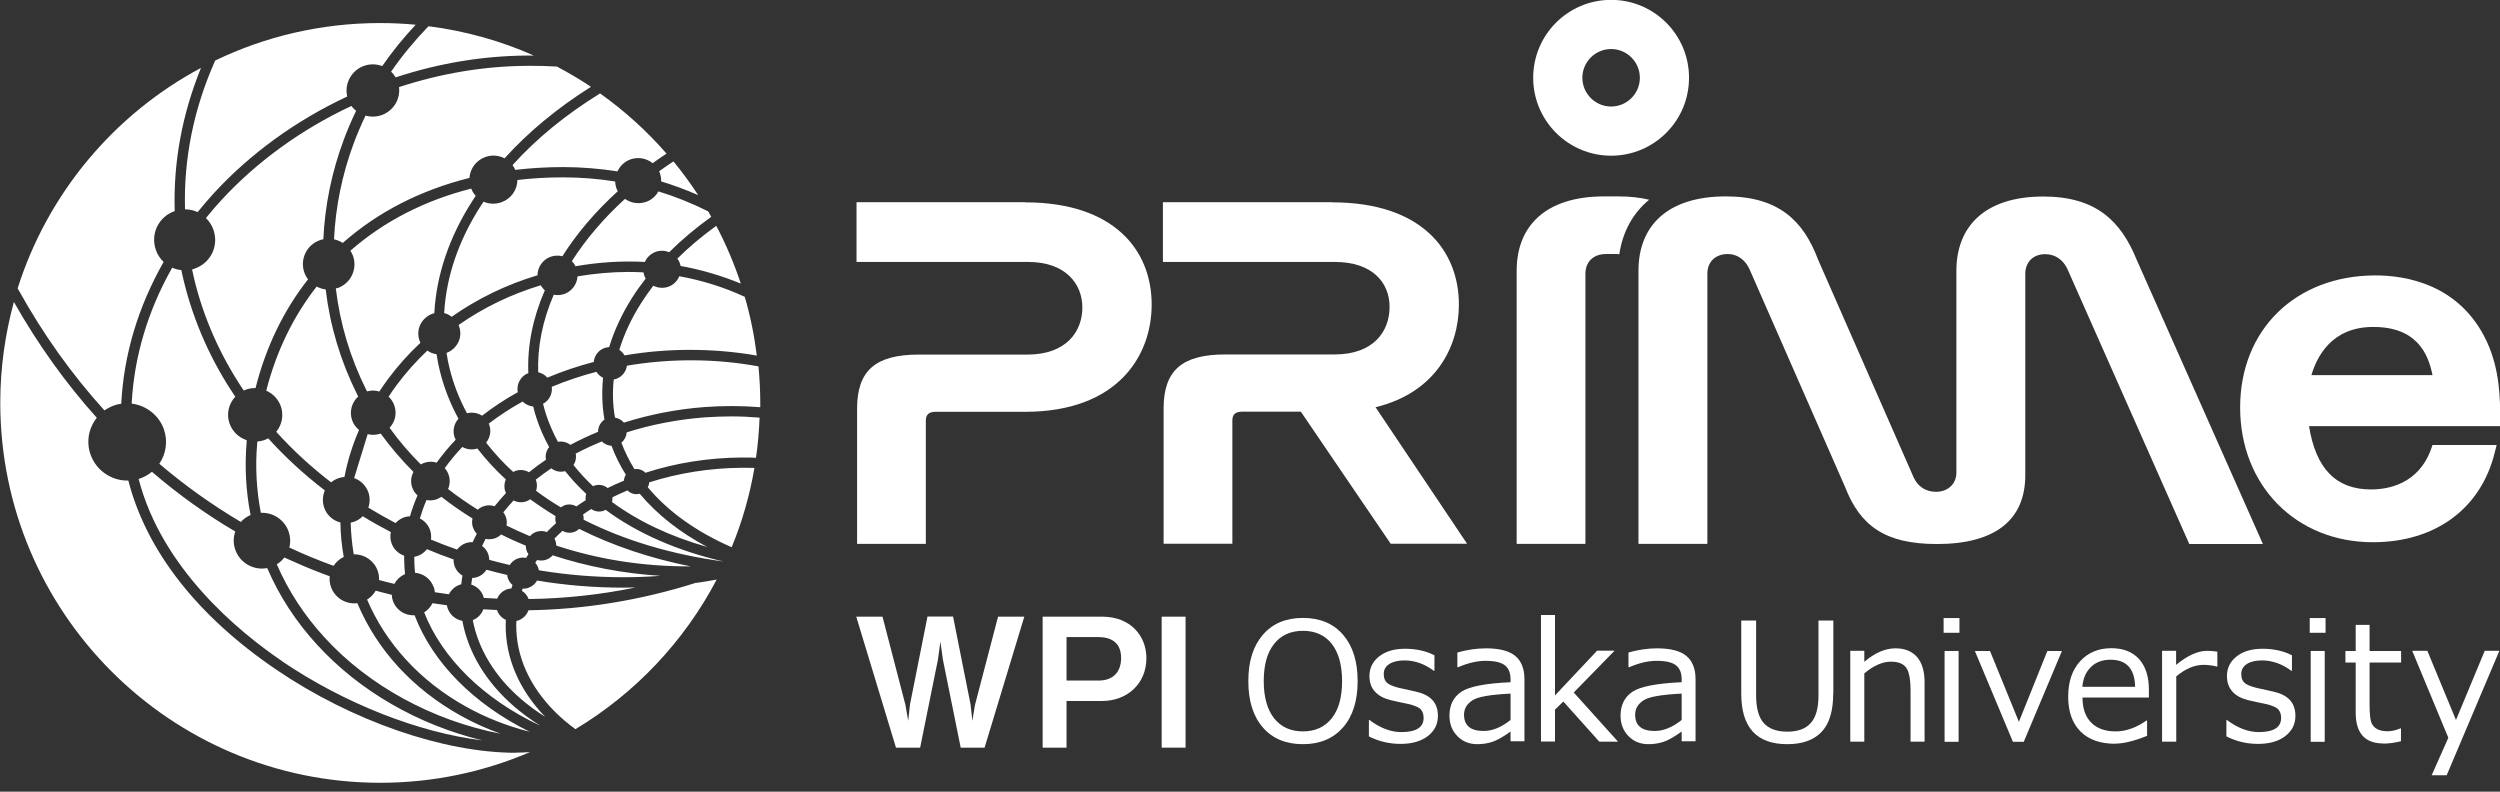 <?xml version="1.0" encoding="UTF-8" standalone="no"?>
<!DOCTYPE svg PUBLIC "-//W3C//DTD SVG 1.1//EN" "http://www.w3.org/Graphics/SVG/1.1/DTD/svg11.dtd">
<svg width="100%" height="100%" viewBox="0 0 180 57" version="1.1" xmlns="http://www.w3.org/2000/svg" xmlns:xlink="http://www.w3.org/1999/xlink" xml:space="preserve" xmlns:serif="http://www.serif.com/" style="fill-rule:evenodd;clip-rule:evenodd;stroke-linejoin:round;stroke-miterlimit:2;">
    <rect x="0" y="0" width="180" height="57" fill="#333333" stroke="none"/>
    <g id="_???">
        <g>
            <g>
                <g transform="matrix(0.066,-0.998,0.998,0.066,-3.39,54.41)">
                    <circle cx="27.36" cy="29.02" r="27.36" style="fill:white;fill-opacity:0;"/>
                </g>
                <path d="M32.99,24.66C33.17,24.3 33.19,23.89 33.06,23.51C33.05,23.48 33.03,23.44 33.02,23.4C34.8,22.15 36.79,21.19 38.93,20.54C39.01,20.67 39.11,20.8 39.23,20.9C38.36,22.89 37.96,24.9 38.04,26.86C37.48,27.08 37.17,27.66 37.28,28.24C36.37,28.74 35.51,29.31 34.71,29.93C34.49,29.79 34.24,29.71 33.97,29.71C33.85,29.71 33.74,29.73 33.62,29.75C33.06,28.71 32.63,27.61 32.36,26.48C32.28,26.16 32.21,25.81 32.15,25.41C32.52,25.27 32.82,25 32.99,24.65L32.99,24.66ZM24.27,20.74C24.27,20.74 24.21,20.76 24.18,20.77C24.48,23.3 25.21,25.74 26.36,28.05C26.38,28.08 26.4,28.12 26.41,28.15L26.43,28.18C26.57,28.14 26.71,28.12 26.85,28.12C27.01,28.12 27.16,28.14 27.31,28.19C27.53,27.86 27.73,27.57 27.93,27.3C28.61,26.38 29.4,25.49 30.27,24.68C30.24,24.62 30.22,24.56 30.2,24.51C30.07,24.13 30.09,23.72 30.27,23.36C30.45,23 30.76,22.72 31.14,22.59C31.18,22.58 31.22,22.56 31.27,22.55C31.42,19.8 32.34,17.07 34.02,14.45C34.09,14.34 34.16,14.24 34.23,14.13L34.25,14.1C34.11,13.95 34,13.77 33.93,13.58C30.57,14.43 27.64,15.94 25.23,18.05C25.31,18.17 25.37,18.3 25.42,18.43C25.58,18.89 25.55,19.38 25.34,19.82C25.13,20.26 24.75,20.59 24.29,20.75L24.27,20.74ZM39.11,29.11C39.18,29.38 39.24,29.61 39.31,29.82C39.53,30.49 39.82,31.16 40.17,31.81C40.24,31.8 40.31,31.79 40.38,31.79C40.63,31.79 40.88,31.88 41.07,32.03C41.7,31.69 42.37,31.38 43.06,31.09C43.06,30.74 43.23,30.41 43.52,30.21C43.35,29.23 43.32,28.22 43.42,27.2C43.22,27.1 43.06,26.96 42.94,26.77C41.84,27.06 40.76,27.42 39.73,27.85C39.79,28.36 39.54,28.84 39.09,29.08L39.11,29.11ZM24.02,40.74C24.2,40.46 24.45,40.24 24.75,40.1C24.6,39.28 24.52,38.45 24.51,37.62C23.96,37.48 23.52,37.08 23.34,36.55C23.2,36.14 23.22,35.7 23.39,35.31C21.9,34.17 20.53,32.91 19.31,31.56C19.22,31.61 19.12,31.65 19.02,31.69C18.86,31.74 18.7,31.78 18.53,31.79L18.53,31.81C18.53,31.81 18.53,31.87 18.52,31.9C18.37,33.57 18.46,35.26 18.78,36.92L18.87,36.92C19.72,36.92 20.5,37.46 20.78,38.27C20.91,38.64 20.93,39.04 20.83,39.42C21.87,39.91 22.94,40.35 24.02,40.74ZM25.84,30.95C25.61,30.76 25.44,30.52 25.35,30.25C25.14,29.65 25.32,28.97 25.79,28.55C25.79,28.54 25.78,28.52 25.77,28.51C25.75,28.47 25.73,28.43 25.71,28.39C24.52,26 23.76,23.46 23.45,20.84C23.22,20.81 23,20.74 22.8,20.63C21.11,22.79 19.89,25.31 19.17,28.13C19.66,28.34 20.04,28.75 20.22,29.25C20.44,29.87 20.31,30.58 19.89,31.09C21.07,32.4 22.4,33.62 23.84,34.73C24,34.6 24.18,34.49 24.38,34.43C24.52,34.38 24.66,34.35 24.8,34.34C25.02,33.2 25.37,32.06 25.85,30.96L25.84,30.95ZM38.39,29.27C38.1,29.24 37.83,29.11 37.63,28.91C36.76,29.39 35.94,29.93 35.19,30.5C35.21,30.53 35.22,30.56 35.23,30.6C35.38,31.03 35.29,31.51 35,31.87C35.57,32.6 36.22,33.32 36.95,33.98C37.01,33.95 37.07,33.92 37.12,33.9C37.24,33.86 37.37,33.84 37.5,33.84C37.71,33.84 37.91,33.9 38.09,34C38.47,33.69 38.88,33.39 39.31,33.1C39.24,32.78 39.33,32.45 39.54,32.19C39.15,31.49 38.84,30.77 38.61,30.05C38.53,29.81 38.46,29.56 38.39,29.26L38.39,29.27ZM38.16,38.6C38.28,38.46 38.44,38.35 38.62,38.29C38.86,38.21 39.13,38.21 39.37,38.31C39.57,38.1 39.79,37.89 40.03,37.67C39.98,37.5 39.97,37.33 40,37.16C39.34,36.76 38.73,36.35 38.17,35.95C38.08,36.02 37.98,36.06 37.89,36.1C37.59,36.2 37.26,36.18 36.98,36.03C36.72,36.3 36.48,36.59 36.24,36.89C36.32,36.99 36.38,37.1 36.42,37.21C36.49,37.41 36.51,37.62 36.47,37.84C37.02,38.11 37.59,38.37 38.17,38.61L38.16,38.6ZM30.07,35.68C29.89,35.52 29.76,35.32 29.68,35.1C29.55,34.73 29.58,34.33 29.77,33.98C28.91,33.12 28.12,32.19 27.41,31.22L27.39,31.22C27.1,31.32 26.78,31.34 26.48,31.26L26.48,31.23L25.49,34.45L25.49,34.42C25.98,34.59 26.35,34.97 26.52,35.44C26.65,35.8 26.64,36.19 26.52,36.55C27.16,36.94 27.82,37.31 28.48,37.66C28.65,37.48 28.86,37.33 29.09,37.25C29.23,37.2 29.37,37.18 29.52,37.17C29.66,36.68 29.84,36.18 30.06,35.67L30.07,35.68ZM31.42,25.5C31.18,25.47 30.96,25.38 30.77,25.24C29.95,26.02 29.2,26.86 28.55,27.74C28.37,27.98 28.18,28.25 27.98,28.56C28.16,28.73 28.31,28.95 28.39,29.19C28.59,29.75 28.46,30.36 28.05,30.8C28.72,31.74 29.48,32.62 30.3,33.44C30.38,33.39 30.47,33.35 30.56,33.32C30.84,33.22 31.16,33.22 31.44,33.31C31.85,32.74 32.31,32.18 32.81,31.66C32.78,31.6 32.75,31.54 32.73,31.48C32.57,31.02 32.68,30.51 33.01,30.15C32.4,29.03 31.95,27.86 31.66,26.67C31.57,26.32 31.5,25.94 31.43,25.5L31.42,25.5ZM54.61,26.38C51.52,25.81 48.24,25.8 45.14,26.33C45.08,26.76 44.78,27.14 44.36,27.28C44.31,27.3 44.25,27.31 44.19,27.32C44.09,28.25 44.12,29.18 44.28,30.07C44.53,30.11 44.76,30.24 44.92,30.43C46.78,29.84 48.73,29.46 50.71,29.31C52.04,29.21 53.39,29.21 54.74,29.32L54.74,29.01C54.74,28.12 54.69,27.24 54.61,26.37L54.61,26.38ZM28.49,5.57C31.59,4.55 34.77,4.02 37.94,4L38.44,4C36.07,2.95 33.53,2.23 30.86,1.89L30.85,1.89C29.85,2.93 28.94,4.02 28.16,5.16C28.29,5.28 28.4,5.42 28.49,5.58L28.49,5.57ZM14.03,19.34C13.97,19.36 13.91,19.38 13.83,19.4C13.88,19.65 13.93,19.88 13.98,20.08C14.67,22.93 15.88,25.64 17.55,28.12C17.61,28.09 17.67,28.07 17.72,28.05C17.94,27.97 18.17,27.94 18.4,27.94C19.14,25 20.41,22.36 22.18,20.11C22.06,19.96 21.97,19.79 21.91,19.61C21.75,19.15 21.78,18.66 21.99,18.22C22.2,17.78 22.58,17.45 23.04,17.29C23.11,17.26 23.19,17.24 23.28,17.23C23.39,14.81 23.88,12.41 24.74,10.09C25,9.39 25.3,8.68 25.64,7.98C25.51,7.88 25.4,7.76 25.3,7.63C21.72,9.3 18.47,11.65 15.91,14.44C15.54,14.84 15.18,15.26 14.83,15.7C15.07,15.94 15.26,16.23 15.37,16.55C15.56,17.1 15.53,17.7 15.28,18.22C15.02,18.75 14.57,19.15 14.01,19.34L14.03,19.34ZM31.23,42.26C31.27,42.38 31.3,42.51 31.31,42.64C31.69,42.7 32.01,42.75 32.32,42.79C32.48,42.47 32.76,42.22 33.1,42.1C33.14,42.09 33.18,42.08 33.21,42.07C33.23,41.86 33.26,41.65 33.3,41.44C33.03,41.29 32.83,41.04 32.73,40.76C32.68,40.61 32.65,40.45 32.66,40.28C32.02,40.06 31.38,39.81 30.74,39.54C30.56,39.77 30.33,39.94 30.06,40.03C29.99,40.06 29.91,40.07 29.83,40.09L29.83,40.25C29.83,40.55 29.85,40.87 29.88,41.24C30.49,41.29 31.02,41.69 31.22,42.27L31.23,42.26ZM26.32,8.32C26,8.99 25.71,9.67 25.46,10.34C24.63,12.58 24.16,14.9 24.05,17.23C24.27,17.28 24.49,17.37 24.68,17.49C27.21,15.26 30.28,13.69 33.8,12.81C33.85,12.12 34.3,11.53 34.96,11.3C35.41,11.14 35.91,11.18 36.33,11.4C38.04,9.5 40.14,7.77 42.55,6.25C41.76,5.72 40.94,5.24 40.09,4.79L40.03,4.79C39.39,4.75 38.78,4.74 38.24,4.74L37.96,4.74C34.86,4.76 31.76,5.28 28.73,6.27C28.84,7.15 28.32,7.99 27.47,8.29C27.1,8.42 26.7,8.43 26.32,8.32ZM52.68,29.98C52.03,29.98 51.38,30.01 50.74,30.05C48.81,30.2 46.92,30.56 45.12,31.13C45.1,31.42 44.96,31.69 44.74,31.87C44.98,32.52 45.3,33.16 45.68,33.78C45.97,33.73 46.26,33.83 46.47,34.04C48.66,33.33 50.99,32.96 53.39,32.94L53.6,32.94C53.84,32.94 54.11,32.94 54.43,32.96C54.57,32.01 54.65,31.05 54.69,30.07C53.99,30.01 53.31,29.98 52.67,29.98L52.68,29.98ZM48.95,18.95C48.97,19.01 48.99,19.08 49,19.15C50.47,19.41 51.93,19.84 53.34,20.42C52.86,18.98 52.27,17.58 51.57,16.26C50.52,17.02 49.58,17.81 48.77,18.62C48.85,18.73 48.91,18.84 48.95,18.95ZM43.34,31.78C42.69,32.05 42.06,32.34 41.45,32.66C41.51,32.95 41.45,33.25 41.29,33.48C41.71,34.01 42.18,34.52 42.7,35.01C42.74,34.99 42.77,34.97 42.81,34.96C42.91,34.93 43.02,34.91 43.12,34.91C43.35,34.91 43.57,34.99 43.75,35.14C44.13,34.95 44.52,34.77 44.92,34.61C44.93,34.46 44.98,34.31 45.06,34.18C44.64,33.51 44.29,32.81 44.03,32.1C43.77,32.08 43.51,31.97 43.33,31.78L43.34,31.78ZM44.06,36.14C45.96,37.54 48.27,38.63 50.92,39.38C48.94,38.33 47.31,37.04 46.06,35.55C45.74,35.63 45.41,35.55 45.18,35.31C44.82,35.46 44.45,35.63 44.1,35.8C44.1,35.91 44.1,36.03 44.06,36.14ZM47.51,12.47C47.58,12.66 47.61,12.86 47.6,13.06C48.49,13.33 49.38,13.66 50.27,14.05C49.72,13.21 49.13,12.4 48.49,11.62C48.1,11.88 47.76,12.11 47.46,12.33C47.48,12.38 47.5,12.42 47.51,12.46L47.51,12.47ZM46.5,14.54C45.99,14.71 45.44,14.63 45,14.32C43.46,15.72 42.18,17.23 41.17,18.81C41.28,18.91 41.37,19.03 41.43,19.17C43.1,18.88 44.78,18.77 46.43,18.86C46.58,18.52 46.87,18.25 47.22,18.13C47.53,18.02 47.87,18.03 48.18,18.16C49.06,17.28 50.08,16.42 51.21,15.61C51.14,15.48 51.06,15.35 50.99,15.22L50.95,15.2C49.79,14.62 48.59,14.14 47.4,13.78C47.21,14.14 46.89,14.41 46.5,14.54ZM40.69,33.92C40.35,34.02 39.97,33.94 39.69,33.72C39.3,33.98 38.93,34.26 38.57,34.54C38.58,34.56 38.59,34.58 38.6,34.6C38.68,34.84 38.68,35.09 38.6,35.34C39.16,35.76 39.76,36.16 40.38,36.53C40.47,36.47 40.56,36.42 40.65,36.38C40.93,36.28 41.24,36.31 41.5,36.46C41.7,36.32 41.92,36.17 42.17,36.02C42.15,35.87 42.16,35.71 42.21,35.56C41.65,35.04 41.14,34.49 40.68,33.91L40.69,33.92ZM25.51,39.91C26.26,39.91 26.94,40.38 27.19,41.09C27.27,41.31 27.3,41.53 27.29,41.76C27.66,41.86 28.04,41.96 28.4,42.04C28.56,41.73 28.83,41.48 29.16,41.34C29.12,40.92 29.1,40.57 29.1,40.23L29.1,40.01C28.67,39.86 28.33,39.53 28.19,39.11C28.1,38.85 28.08,38.57 28.14,38.31C27.45,37.95 26.77,37.57 26.12,37.17C25.94,37.35 25.72,37.49 25.48,37.57C25.41,37.59 25.33,37.61 25.25,37.63C25.27,38.39 25.34,39.16 25.47,39.91L25.51,39.91ZM53.61,33.68L53.41,33.68C51.09,33.7 48.85,34.06 46.74,34.73C46.74,34.85 46.7,34.97 46.64,35.08C48.11,36.84 50.14,38.29 52.68,39.4C53.43,37.59 53.98,35.67 54.32,33.69C54.12,33.69 53.87,33.68 53.61,33.68ZM43.6,36.71C43.55,36.74 43.5,36.76 43.45,36.78C43.15,36.88 42.82,36.83 42.57,36.65C42.35,36.79 42.16,36.91 41.98,37.04C42.02,37.16 42.03,37.29 42.02,37.42C44.99,38.92 48.39,39.93 52.11,40.43C48.82,39.68 45.88,38.4 43.61,36.71L43.6,36.71ZM49.73,40.78C46.82,40.2 44.12,39.29 41.7,38.08C41.59,38.18 41.47,38.26 41.34,38.3C41.06,38.4 40.76,38.37 40.5,38.22C40.3,38.4 40.1,38.59 39.92,38.78C39.95,38.83 39.97,38.88 39.99,38.93C40.03,39.04 40.05,39.16 40.05,39.28C43.07,40.28 46.28,40.78 49.58,40.78L49.74,40.78L49.73,40.78ZM38.06,43.13C40.63,43.1 43.22,42.82 45.76,42.3C45.45,42.3 45.14,42.31 44.84,42.31C42.77,42.31 40.7,42.14 38.67,41.8C38.53,42.04 38.32,42.23 38.05,42.32C37.92,42.37 37.78,42.39 37.63,42.38C37.61,42.43 37.59,42.49 37.58,42.54C37.8,42.68 37.97,42.89 38.06,43.13ZM39.79,39.98C39.67,40.13 39.5,40.24 39.32,40.3C39.11,40.37 38.89,40.38 38.67,40.32C38.63,40.38 38.58,40.45 38.54,40.52C38.63,40.63 38.71,40.75 38.75,40.88C38.77,40.94 38.79,41 38.8,41.06C40.79,41.39 42.82,41.56 44.84,41.56C45.73,41.56 46.64,41.53 47.55,41.46C44.87,41.29 42.26,40.79 39.79,39.98ZM37.13,54.2C31.94,54.2 25.33,51.91 19.9,48.22C14.22,44.37 10.54,39.66 9.24,34.6L9.16,34.6C7.98,34.6 6.91,33.84 6.52,32.73C6.2,31.82 6.37,30.84 6.97,30.08C4.74,27.6 2.73,24.8 1,21.74C0.37,24.05 0.02,26.48 0.02,29C0.02,44.11 12.27,56.36 27.38,56.36C31.21,56.36 34.85,55.57 38.16,54.15C37.78,54.18 37.45,54.19 37.14,54.19L37.13,54.2ZM43.2,6.73C40.74,8.25 38.62,9.98 36.9,11.89C36.98,11.99 37.05,12.11 37.1,12.23C38.22,12.1 39.38,12.03 40.55,12.03C41.86,12.03 43.18,12.14 44.46,12.34C44.64,11.93 44.99,11.62 45.41,11.47C45.95,11.29 46.55,11.39 46.99,11.75C47.29,11.53 47.62,11.31 47.99,11.06C46.57,9.43 44.97,7.98 43.21,6.73L43.2,6.73ZM50.11,41.96C46.14,43.22 42.08,43.88 38.05,43.94C37.93,44.28 37.66,44.55 37.32,44.67C37.27,44.69 37.22,44.7 37.18,44.71L37.18,44.74C37.18,44.82 37.17,44.9 37.17,44.98C37.15,47.24 38.12,49.41 39.97,51.26C40.38,51.67 40.87,52.09 41.43,52.5C45.73,49.92 49.26,46.19 51.6,41.73C51.04,41.83 50.56,41.91 50.12,41.97L50.11,41.96ZM37.29,40.21C37.48,40.14 37.68,40.13 37.88,40.17C37.94,40.07 38,39.98 38.05,39.9C37.99,39.82 37.95,39.74 37.92,39.66C37.88,39.54 37.86,39.42 37.86,39.29C37.25,39.04 36.65,38.77 36.08,38.48C35.95,38.61 35.8,38.7 35.63,38.76C35.41,38.83 35.18,38.85 34.96,38.8C34.87,38.98 34.79,39.14 34.71,39.31C34.92,39.46 35.08,39.67 35.16,39.92C35.2,40.04 35.22,40.17 35.23,40.31C35.72,40.44 36.22,40.57 36.7,40.68C36.84,40.46 37.04,40.3 37.28,40.21L37.29,40.21ZM1.29,20.8C1.29,20.8 1.33,20.87 1.35,20.9C3.09,24.04 5.17,26.96 7.52,29.55C7.74,29.4 7.97,29.28 8.22,29.19C8.38,29.13 8.55,29.09 8.73,29.07C8.91,25.54 9.94,22.1 11.78,18.86C11.53,18.62 11.33,18.32 11.22,17.99C11.03,17.44 11.06,16.84 11.31,16.32C11.57,15.79 12.02,15.39 12.58,15.2C12.47,11.7 13.11,8.24 14.47,4.89C8.23,8.22 3.44,13.91 1.27,20.76L1.29,20.8ZM15.48,4.39C13.95,7.83 13.22,11.42 13.32,15.07C13.63,15.07 13.95,15.14 14.23,15.27C14.61,14.8 15,14.35 15.38,13.93C18,11.07 21.33,8.66 25,6.95C24.78,6.02 25.31,5.05 26.22,4.74C26.64,4.59 27.1,4.6 27.52,4.76C28.22,3.74 29.03,2.74 29.93,1.78C29.08,1.7 28.23,1.66 27.36,1.66C23.11,1.66 19.08,2.63 15.49,4.36L15.49,4.39L15.48,4.39ZM34.32,38.42C34.2,38.29 34.12,38.15 34.06,38C33.98,37.78 33.97,37.55 34.02,37.33C33.23,36.84 32.48,36.32 31.78,35.77C31.67,35.84 31.56,35.9 31.44,35.95C31.2,36.03 30.95,36.05 30.71,36C30.52,36.44 30.36,36.89 30.23,37.33C30.57,37.5 30.83,37.79 30.96,38.15C31.04,38.37 31.06,38.61 31.03,38.85C31.65,39.11 32.28,39.35 32.91,39.57C33.07,39.36 33.28,39.2 33.53,39.11C33.69,39.05 33.86,39.03 34.03,39.04C34.12,38.84 34.22,38.64 34.34,38.41L34.32,38.42ZM44.96,25.59C48.08,25.05 51.37,25.06 54.49,25.6C54.31,24.15 54.02,22.73 53.62,21.36L53.6,21.36C52.1,20.67 50.53,20.18 48.91,19.89C48.76,20.25 48.47,20.53 48.11,20.65C47.76,20.77 47.37,20.74 47.04,20.57C46.72,20.99 46.43,21.4 46.17,21.81C45.47,22.91 44.94,24.04 44.59,25.19C44.75,25.29 44.87,25.43 44.97,25.59L44.96,25.59ZM46.49,20.06C46.45,19.99 46.41,19.91 46.39,19.84C46.36,19.77 46.35,19.69 46.33,19.61C45.93,19.59 45.59,19.58 45.27,19.58C44.05,19.58 42.81,19.69 41.58,19.9C41.55,20.47 41.17,20.98 40.62,21.17C40.38,21.25 40.12,21.27 39.87,21.22C39.06,23.09 38.69,24.97 38.75,26.8C39.01,26.86 39.24,27 39.41,27.19C40.48,26.74 41.6,26.36 42.75,26.06C42.79,25.6 43.1,25.2 43.54,25.05C43.64,25.02 43.74,25 43.86,24.99C44.23,23.78 44.79,22.57 45.53,21.41C45.81,20.96 46.14,20.51 46.49,20.06ZM38.87,52.23C38.2,51.81 37.58,51.35 37.02,50.87C35,49.12 33.71,46.99 33.29,44.7C32.8,44.61 32.41,44.28 32.24,43.82C32.21,43.74 32.19,43.66 32.18,43.58C31.8,43.53 31.46,43.48 31.14,43.43C31.01,43.7 30.8,43.93 30.54,44.09C31.83,47.4 34.84,50.34 38.86,52.23L38.87,52.23ZM44.31,13.07C43.07,12.87 41.8,12.77 40.54,12.77C39.43,12.77 38.32,12.83 37.25,12.96C37.25,13.69 36.78,14.33 36.08,14.57C35.67,14.71 35.22,14.7 34.82,14.52L34.8,14.55C34.74,14.64 34.67,14.74 34.61,14.83C33.01,17.33 32.13,19.92 31.98,22.54C32.18,22.59 32.36,22.68 32.52,22.81C34.38,21.5 36.46,20.49 38.7,19.82C38.7,19.22 39.09,18.68 39.66,18.48C39.93,18.39 40.22,18.38 40.49,18.45C41.53,16.81 42.87,15.23 44.48,13.77C44.44,13.7 44.41,13.62 44.38,13.55C44.33,13.4 44.3,13.24 44.29,13.08L44.31,13.07ZM34.82,36.45C35.08,36.36 35.35,36.36 35.61,36.45C35.87,36.13 36.14,35.81 36.43,35.5C36.41,35.46 36.39,35.42 36.38,35.38C36.28,35.1 36.3,34.79 36.42,34.52C35.66,33.82 34.97,33.07 34.37,32.29C34.01,32.41 33.62,32.37 33.29,32.18C32.83,32.66 32.4,33.18 32.02,33.71C32.15,33.85 32.24,34.01 32.3,34.18C32.42,34.52 32.4,34.88 32.26,35.21C32.93,35.73 33.65,36.23 34.4,36.7C34.52,36.59 34.66,36.5 34.82,36.45ZM36.53,41.4C36.04,41.29 35.54,41.16 35.03,41.02C34.87,41.27 34.64,41.46 34.36,41.55C34.25,41.59 34.13,41.61 34,41.61C33.97,41.76 33.95,41.93 33.93,42.09C34.34,42.22 34.66,42.53 34.8,42.93C34.81,42.97 34.82,43 34.83,43.05C35.16,43.07 35.5,43.09 35.8,43.1C35.93,42.78 36.19,42.54 36.51,42.43C36.6,42.4 36.7,42.38 36.82,42.37C36.84,42.29 36.87,42.21 36.9,42.12C36.75,41.99 36.63,41.82 36.57,41.64C36.54,41.56 36.53,41.49 36.52,41.39L36.53,41.4ZM36.42,44.67L36.42,44.63C36.13,44.5 35.9,44.25 35.79,43.95C35.79,43.94 35.79,43.93 35.78,43.92C35.42,43.9 35.1,43.89 34.8,43.87C34.67,44.23 34.39,44.51 34.04,44.65C34.44,46.75 35.64,48.71 37.51,50.33C38.04,50.78 38.62,51.21 39.25,51.61C37.37,49.66 36.39,47.37 36.41,44.98C36.41,44.87 36.41,44.77 36.42,44.67ZM13.08,19.45C12.84,19.43 12.61,19.37 12.4,19.27C10.64,22.38 9.66,25.67 9.48,29.06C10.54,29.19 11.45,29.91 11.8,30.91C12.09,31.74 11.97,32.66 11.47,33.39C13.3,34.95 15.28,36.36 17.34,37.58C17.53,37.37 17.78,37.19 18.04,37.08C17.7,35.34 17.61,33.58 17.76,31.82L17.76,31.69C17.19,31.51 16.73,31.06 16.53,30.5C16.29,29.83 16.45,29.09 16.94,28.56C15.2,25.99 13.96,23.2 13.24,20.26C13.18,20.02 13.12,19.76 13.06,19.45L13.08,19.45ZM29.85,44.3C29.15,44.34 28.52,43.92 28.29,43.27C28.24,43.13 28.21,42.98 28.21,42.83C27.84,42.74 27.45,42.64 27.05,42.53C26.9,42.79 26.69,43.01 26.43,43.17C27.8,46.37 30.25,49.03 33.52,50.86C34.95,51.66 36.5,52.27 38.14,52.69C34.1,50.69 31.16,47.72 29.85,44.3ZM20.31,47.61C24.78,50.64 30.13,52.75 34.74,53.31C30.09,52.18 25.87,49.75 22.82,46.41C21.31,44.76 20.1,42.91 19.24,40.9C18.26,41.09 17.27,40.53 16.94,39.58C16.79,39.16 16.79,38.69 16.94,38.27C14.83,37.03 12.81,35.58 10.94,33.97C10.68,34.18 10.4,34.34 10.09,34.45C10.05,34.46 10.02,34.47 9.98,34.48C11.65,40.93 17.17,45.47 20.32,47.61L20.31,47.61ZM33.16,51.52C29.72,49.6 27.15,46.81 25.73,43.43C24.9,43.53 24.11,43.05 23.83,42.26C23.74,42.01 23.71,41.75 23.74,41.49C23.55,41.42 23.36,41.35 23.17,41.28C22.27,40.94 21.37,40.55 20.47,40.14C20.32,40.34 20.14,40.5 19.93,40.63C20.76,42.55 21.92,44.32 23.37,45.9C26.54,49.37 31.14,51.88 36.05,52.83C35.04,52.47 34.07,52.03 33.16,51.52Z" style="fill:white;fill-rule:nonzero;"/>
            </g>
            <g>
                <g>
                    <path d="M73.81,14.57C80.19,14.57 82.92,17.99 82.92,21.93C82.92,25.65 80.44,29.65 73.81,29.65L67.37,29.65C66.91,29.65 66.66,29.83 66.66,30.27L66.66,39.16L61.71,39.16L61.71,29.43C61.71,26.66 63.05,25.53 66.16,25.53L73.98,25.53C76.79,25.53 77.93,23.85 77.93,22.14C77.93,20.43 76.71,18.86 74.03,18.86L61.67,18.86L61.67,14.56L73.82,14.56L73.81,14.57Z" style="fill:white;fill-rule:nonzero;"/>
                    <path d="M95.93,14.57C102.31,14.57 105.04,17.99 105.04,21.93C105.04,24.99 103.36,28.27 99.04,29.32L105.63,39.15L100.13,39.15L93.66,29.64L89.44,29.64C88.98,29.64 88.73,29.82 88.73,30.26L88.73,39.15L83.78,39.15L83.78,29.42C83.78,26.65 85.12,25.52 88.23,25.52L96.1,25.52C98.91,25.52 100.05,23.84 100.05,22.1C100.05,20.36 98.83,18.86 96.1,18.86L83.73,18.86L83.73,14.56L95.93,14.56L95.93,14.57Z" style="fill:white;fill-rule:nonzero;"/>
                    <path d="M116,11.21C112.91,11.21 110.39,8.7 110.39,5.6C110.39,2.5 112.9,-0.01 116,-0.01C119.1,-0.01 121.61,2.5 121.61,5.6C121.61,8.7 119.1,11.21 116,11.21ZM116,3.53C114.86,3.53 113.93,4.46 113.93,5.6C113.93,6.74 114.86,7.67 116,7.67C117.14,7.67 118.07,6.74 118.07,5.6C118.07,4.46 117.14,3.53 116,3.53Z" style="fill:white;fill-rule:nonzero;"/>
                    <g>
                        <path d="M122.93,39.16L117.97,39.16L117.97,19.49C117.97,16.28 120.03,14.14 124.27,14.14C128.05,14.14 129.85,15.89 130.9,18.69L137.79,34.39C138.08,35.01 138.63,35.41 139.39,35.41C140.23,35.41 140.86,34.86 140.86,34.03L140.86,19.5C140.86,16.29 142.92,14.15 147.12,14.15C150.9,14.15 152.7,15.9 153.84,18.7L162.93,39.17L157.63,39.17L148.85,19.36C148.56,18.74 148.01,18.3 147.25,18.3C146.41,18.3 145.82,18.85 145.82,19.72L145.82,34.22C145.82,37.46 143.62,39.17 139.46,39.17C135.72,39.17 133.93,37.86 132.84,35.05L125.95,19.35C125.66,18.73 125.11,18.29 124.4,18.29C123.52,18.29 122.93,18.84 122.93,19.71L122.93,39.16Z" style="fill:white;fill-rule:nonzero;"/>
                        <path d="M118.74,14.38C118.08,14.22 117.33,14.14 116.5,14.14L115.5,14.14C111.26,14.14 109.2,16.29 109.2,19.49L109.2,39.16L114.15,39.16L114.15,19.71C114.15,18.84 114.74,18.29 115.62,18.29L116.37,18.29C116.45,18.29 116.52,18.29 116.59,18.31C116.83,16.68 117.57,15.34 118.74,14.38Z" style="fill:white;fill-rule:nonzero;"/>
                    </g>
                    <path d="M170.85,39.04C165.31,39.04 161.29,34.96 161.29,29.34C161.29,23.72 165.3,19.83 171.04,19.83C173.2,19.83 177.1,20.45 179.04,24.57C180.01,26.64 180.01,28.81 180.01,30.11L180.01,30.68L166.25,30.68C166.74,33.75 168.2,35.24 170.71,35.24C171.94,35.24 174.13,34.86 175.04,32.33L175.14,32.04L179.76,32.04L179.62,32.59C178.62,36.63 175.34,39.04 170.85,39.04ZM166.42,27.01L175.14,27.01C174.82,25.38 173.94,23.54 170.88,23.54C167.82,23.54 166.8,25.75 166.42,27.01Z" style="fill:white;fill-rule:nonzero;"/>
                </g>
                <g>
                    <path d="M70.91,53.83L69.17,53.83L67.89,47.5L67.71,46.2L67.53,47.5L66.25,53.83L64.51,53.83L61.65,44.4L63.54,44.4L65.19,50.75L65.39,51.9L65.52,50.72L66.78,44.39L68.62,44.39L69.88,50.72L70.01,51.9L70.2,50.75L71.86,44.4L73.75,44.4L70.89,53.83L70.91,53.83Z" style="fill:white;fill-rule:nonzero;"/>
                    <path d="M79.36,50.47L76.79,50.47L76.79,53.83L75.07,53.83L75.07,44.4L79.36,44.4C81.39,44.4 82.54,45.78 82.54,47.38C82.54,49.28 81.1,50.47 79.36,50.47ZM79.1,45.87L76.79,45.87L76.79,49L79.1,49C80.06,49 80.72,48.47 80.72,47.37C80.72,46.27 80,45.87 79.1,45.87Z" style="fill:white;fill-rule:nonzero;"/>
                    <rect x="83.64" y="44.4" width="1.72" height="9.43" style="fill:white;"/>
                    <path d="M93.81,53.58C92.59,53.58 91.62,53.18 90.93,52.38C90.23,51.58 89.88,50.47 89.88,49.04C89.88,47.61 90.23,46.51 90.93,45.7C91.63,44.89 92.59,44.49 93.81,44.49C95.03,44.49 96,44.89 96.7,45.7C97.4,46.51 97.75,47.62 97.75,49.04C97.75,50.46 97.4,51.57 96.7,52.37C96,53.17 95.04,53.58 93.81,53.58ZM93.81,45.42C92.92,45.42 92.22,45.74 91.73,46.37C91.23,47 90.99,47.89 90.99,49.04C90.99,50.19 91.24,51.08 91.73,51.71C92.23,52.34 92.92,52.66 93.81,52.66C94.7,52.66 95.39,52.34 95.89,51.71C96.39,51.08 96.63,50.19 96.63,49.04C96.63,47.89 96.38,46.99 95.89,46.36C95.39,45.73 94.7,45.42 93.81,45.42Z" style="fill:white;fill-rule:nonzero;"/>
                    <path d="M100.84,53.56C100.03,53.56 99.27,53.38 98.56,53.02L98.56,51.84L98.6,51.84C99.37,52.42 100.14,52.71 100.9,52.71C101.96,52.71 102.5,52.37 102.5,51.69C102.5,51.42 102.43,51.22 102.29,51.07C102.15,50.92 101.86,50.8 101.41,50.69C101.04,50.62 100.61,50.52 100.12,50.41C99.64,50.29 99.26,50.09 99,49.8C98.73,49.51 98.6,49.14 98.6,48.68C98.6,48.1 98.83,47.63 99.3,47.26C99.77,46.89 100.39,46.71 101.17,46.71C101.95,46.71 102.68,46.87 103.28,47.18L103.28,48.3L103.24,48.3C102.57,47.8 101.86,47.55 101.12,47.55C100.66,47.55 100.29,47.64 100.03,47.81C99.76,47.98 99.63,48.22 99.63,48.52C99.63,48.79 99.7,49 99.84,49.14C99.98,49.28 100.27,49.41 100.7,49.52L101.96,49.8C102.48,49.92 102.88,50.12 103.14,50.41C103.4,50.7 103.53,51.08 103.53,51.54C103.53,52.14 103.29,52.62 102.8,53C102.32,53.37 101.66,53.56 100.85,53.56L100.84,53.56Z" style="fill:white;fill-rule:nonzero;"/>
                    <path d="M108.76,53.4L108.76,52.67C108.22,53.06 107.78,53.31 107.43,53.42C107.08,53.53 106.73,53.58 106.37,53.58C105.79,53.58 105.31,53.39 104.93,53C104.55,52.61 104.36,52.12 104.36,51.53C104.36,50.77 104.64,50.2 105.21,49.81C105.78,49.43 106.96,49.2 108.76,49.12L108.76,48.92C108.76,48.46 108.63,48.13 108.36,47.91C108.09,47.69 107.62,47.58 106.95,47.58C106.36,47.58 105.7,47.73 104.98,48.04L104.93,48.04L104.93,46.98C105.64,46.78 106.33,46.68 106.99,46.68C107.95,46.68 108.65,46.86 109.09,47.22C109.53,47.58 109.76,48.14 109.76,48.9L109.76,53.37L108.76,53.37L108.76,53.4ZM108.76,51.84L108.76,49.94C107.34,50.01 106.42,50.16 106.02,50.42C105.62,50.68 105.41,51.02 105.41,51.46C105.41,52.24 105.88,52.63 106.82,52.63C107.46,52.63 108.11,52.36 108.77,51.83L108.76,51.84Z" style="fill:white;fill-rule:nonzero;"/>
                    <path d="M116.48,53.4L115.15,53.4L112.56,50.51L111.96,51.09L111.96,53.39L110.95,53.39L110.95,44.28L111.96,44.28L111.96,50.07L114.99,46.85L116.25,46.85L113.31,49.86L116.49,53.39L116.48,53.4Z" style="fill:white;fill-rule:nonzero;"/>
                    <path d="M121.08,53.4L121.08,52.67C120.54,53.06 120.1,53.31 119.75,53.42C119.4,53.53 119.05,53.58 118.69,53.58C118.11,53.58 117.63,53.39 117.25,53C116.87,52.61 116.68,52.12 116.68,51.53C116.68,50.77 116.96,50.2 117.53,49.81C118.1,49.43 119.28,49.2 121.08,49.12L121.08,48.92C121.08,48.46 120.95,48.13 120.68,47.91C120.41,47.69 119.94,47.58 119.27,47.58C118.68,47.58 118.02,47.73 117.3,48.04L117.25,48.04L117.25,46.98C117.96,46.78 118.65,46.68 119.31,46.68C120.27,46.68 120.97,46.86 121.41,47.22C121.85,47.58 122.08,48.14 122.08,48.9L122.08,53.37L121.08,53.37L121.08,53.4ZM121.08,51.84L121.08,49.94C119.66,50.01 118.74,50.16 118.34,50.42C117.94,50.68 117.73,51.02 117.73,51.46C117.73,52.24 118.2,52.63 119.14,52.63C119.78,52.63 120.43,52.36 121.09,51.83L121.08,51.84Z" style="fill:white;fill-rule:nonzero;"/>
                    <path d="M131.99,49.94C131.99,51.2 131.71,52.12 131.14,52.71C130.57,53.3 129.75,53.58 128.68,53.58C126.47,53.58 125.37,52.37 125.37,49.94L125.37,44.68L126.44,44.68L126.44,50.04C126.44,50.97 126.62,51.65 126.99,52.06C127.36,52.47 127.92,52.68 128.68,52.68C129.44,52.68 129.99,52.48 130.36,52.07C130.74,51.67 130.93,51 130.93,50.07L130.93,44.68L132,44.68L132,49.94L131.99,49.94Z" style="fill:white;fill-rule:nonzero;"/>
                    <path d="M138.57,53.4L137.56,53.4L137.56,49.74C137.56,48.89 137.45,48.33 137.23,48.05C137.01,47.77 136.64,47.64 136.14,47.64C135.54,47.64 134.91,47.92 134.23,48.48L134.23,53.4L133.22,53.4L133.22,46.86L134.23,46.86L134.23,47.65C134.99,47 135.74,46.68 136.48,46.68C137.15,46.68 137.66,46.89 138.03,47.31C138.39,47.73 138.57,48.34 138.57,49.14L138.57,53.4Z" style="fill:white;fill-rule:nonzero;"/>
                    <path d="M141.08,45.56L139.94,45.56L139.94,44.5L141.08,44.5L141.08,45.56ZM141.02,53.41L140.01,53.41L140.01,46.87L141.02,46.87L141.02,53.41Z" style="fill:white;fill-rule:nonzero;"/>
                    <path d="M148.46,46.87L145.71,53.41L144.93,53.41L142.19,46.87L143.28,46.87L145.36,51.97L147.41,46.87L148.46,46.87Z" style="fill:white;fill-rule:nonzero;"/>
                    <path d="M152.3,53.55C151.22,53.55 150.39,53.26 149.8,52.67C149.21,52.08 148.91,51.25 148.91,50.17C148.91,49.09 149.19,48.25 149.76,47.62C150.33,46.99 151.08,46.67 152.02,46.67C152.87,46.67 153.54,46.93 154.01,47.45C154.48,47.97 154.72,48.7 154.72,49.66L154.72,50.22L149.94,50.22C149.94,51.01 150.15,51.61 150.57,52.03C150.99,52.45 151.57,52.66 152.32,52.66C153.07,52.66 153.8,52.4 154.54,51.88L154.59,51.88L154.59,52.98C153.67,53.35 152.91,53.54 152.31,53.54L152.3,53.55ZM149.93,49.45L153.73,49.45C153.7,48.15 153.11,47.5 151.96,47.5C151.38,47.5 150.91,47.67 150.55,48.02C150.19,48.37 149.98,48.84 149.93,49.45Z" style="fill:white;fill-rule:nonzero;"/>
                    <path d="M155.67,53.4L155.67,46.86L156.68,46.86L156.68,47.87C157.49,47.2 158.23,46.86 158.92,46.86C159.16,46.86 159.4,46.88 159.65,46.92L159.65,47.99L159.61,47.99C159.29,47.91 158.97,47.87 158.65,47.87C158,47.87 157.35,48.15 156.69,48.7L156.69,53.4L155.67,53.4Z" style="fill:white;fill-rule:nonzero;"/>
                    <path d="M162.58,53.56C161.77,53.56 161.01,53.38 160.3,53.02L160.3,51.84L160.34,51.84C161.11,52.42 161.88,52.71 162.64,52.71C163.7,52.71 164.24,52.37 164.24,51.69C164.24,51.42 164.17,51.22 164.03,51.07C163.89,50.92 163.6,50.8 163.15,50.69C162.78,50.62 162.35,50.52 161.86,50.41C161.38,50.29 161,50.09 160.74,49.8C160.48,49.51 160.34,49.14 160.34,48.68C160.34,48.1 160.57,47.63 161.04,47.26C161.51,46.89 162.13,46.71 162.91,46.71C163.69,46.71 164.42,46.87 165.02,47.18L165.02,48.3L164.98,48.3C164.31,47.8 163.6,47.55 162.86,47.55C162.4,47.55 162.03,47.64 161.77,47.81C161.51,47.98 161.37,48.22 161.37,48.52C161.37,48.79 161.44,49 161.58,49.14C161.72,49.28 162.01,49.41 162.44,49.52L163.7,49.8C164.22,49.92 164.62,50.12 164.88,50.41C165.14,50.7 165.27,51.08 165.27,51.54C165.27,52.14 165.03,52.62 164.54,53C164.06,53.37 163.4,53.56 162.59,53.56L162.58,53.56Z" style="fill:white;fill-rule:nonzero;"/>
                    <path d="M167.44,45.56L166.3,45.56L166.3,44.5L167.44,44.5L167.44,45.56ZM167.38,53.41L166.37,53.41L166.37,46.87L167.38,46.87L167.38,53.41Z" style="fill:white;fill-rule:nonzero;"/>
                    <path d="M171.61,53.53C170.27,53.53 169.61,52.79 169.61,51.3L169.61,47.7L168.87,47.7L168.87,46.87L169.61,46.87L169.61,44.99L170.61,44.99L170.61,46.87L172.88,46.87L172.88,47.7L170.61,47.7L170.61,50.73C170.61,51.42 170.66,51.86 170.75,52.06C170.84,52.26 170.99,52.41 171.18,52.51C171.37,52.6 171.61,52.65 171.91,52.65C172.21,52.65 172.5,52.58 172.84,52.44L172.87,52.44L172.87,53.37C172.42,53.48 171.99,53.54 171.6,53.54L171.61,53.53Z" style="fill:white;fill-rule:nonzero;"/>
                    <path d="M179.95,46.87L176.16,55.82L175.08,55.82L176.28,53.12L173.68,46.86L174.77,46.86L176.83,51.84L178.9,46.86L179.95,46.86L179.95,46.87Z" style="fill:white;fill-rule:nonzero;"/>
                </g>
            </g>
        </g>
    </g>
</svg>
